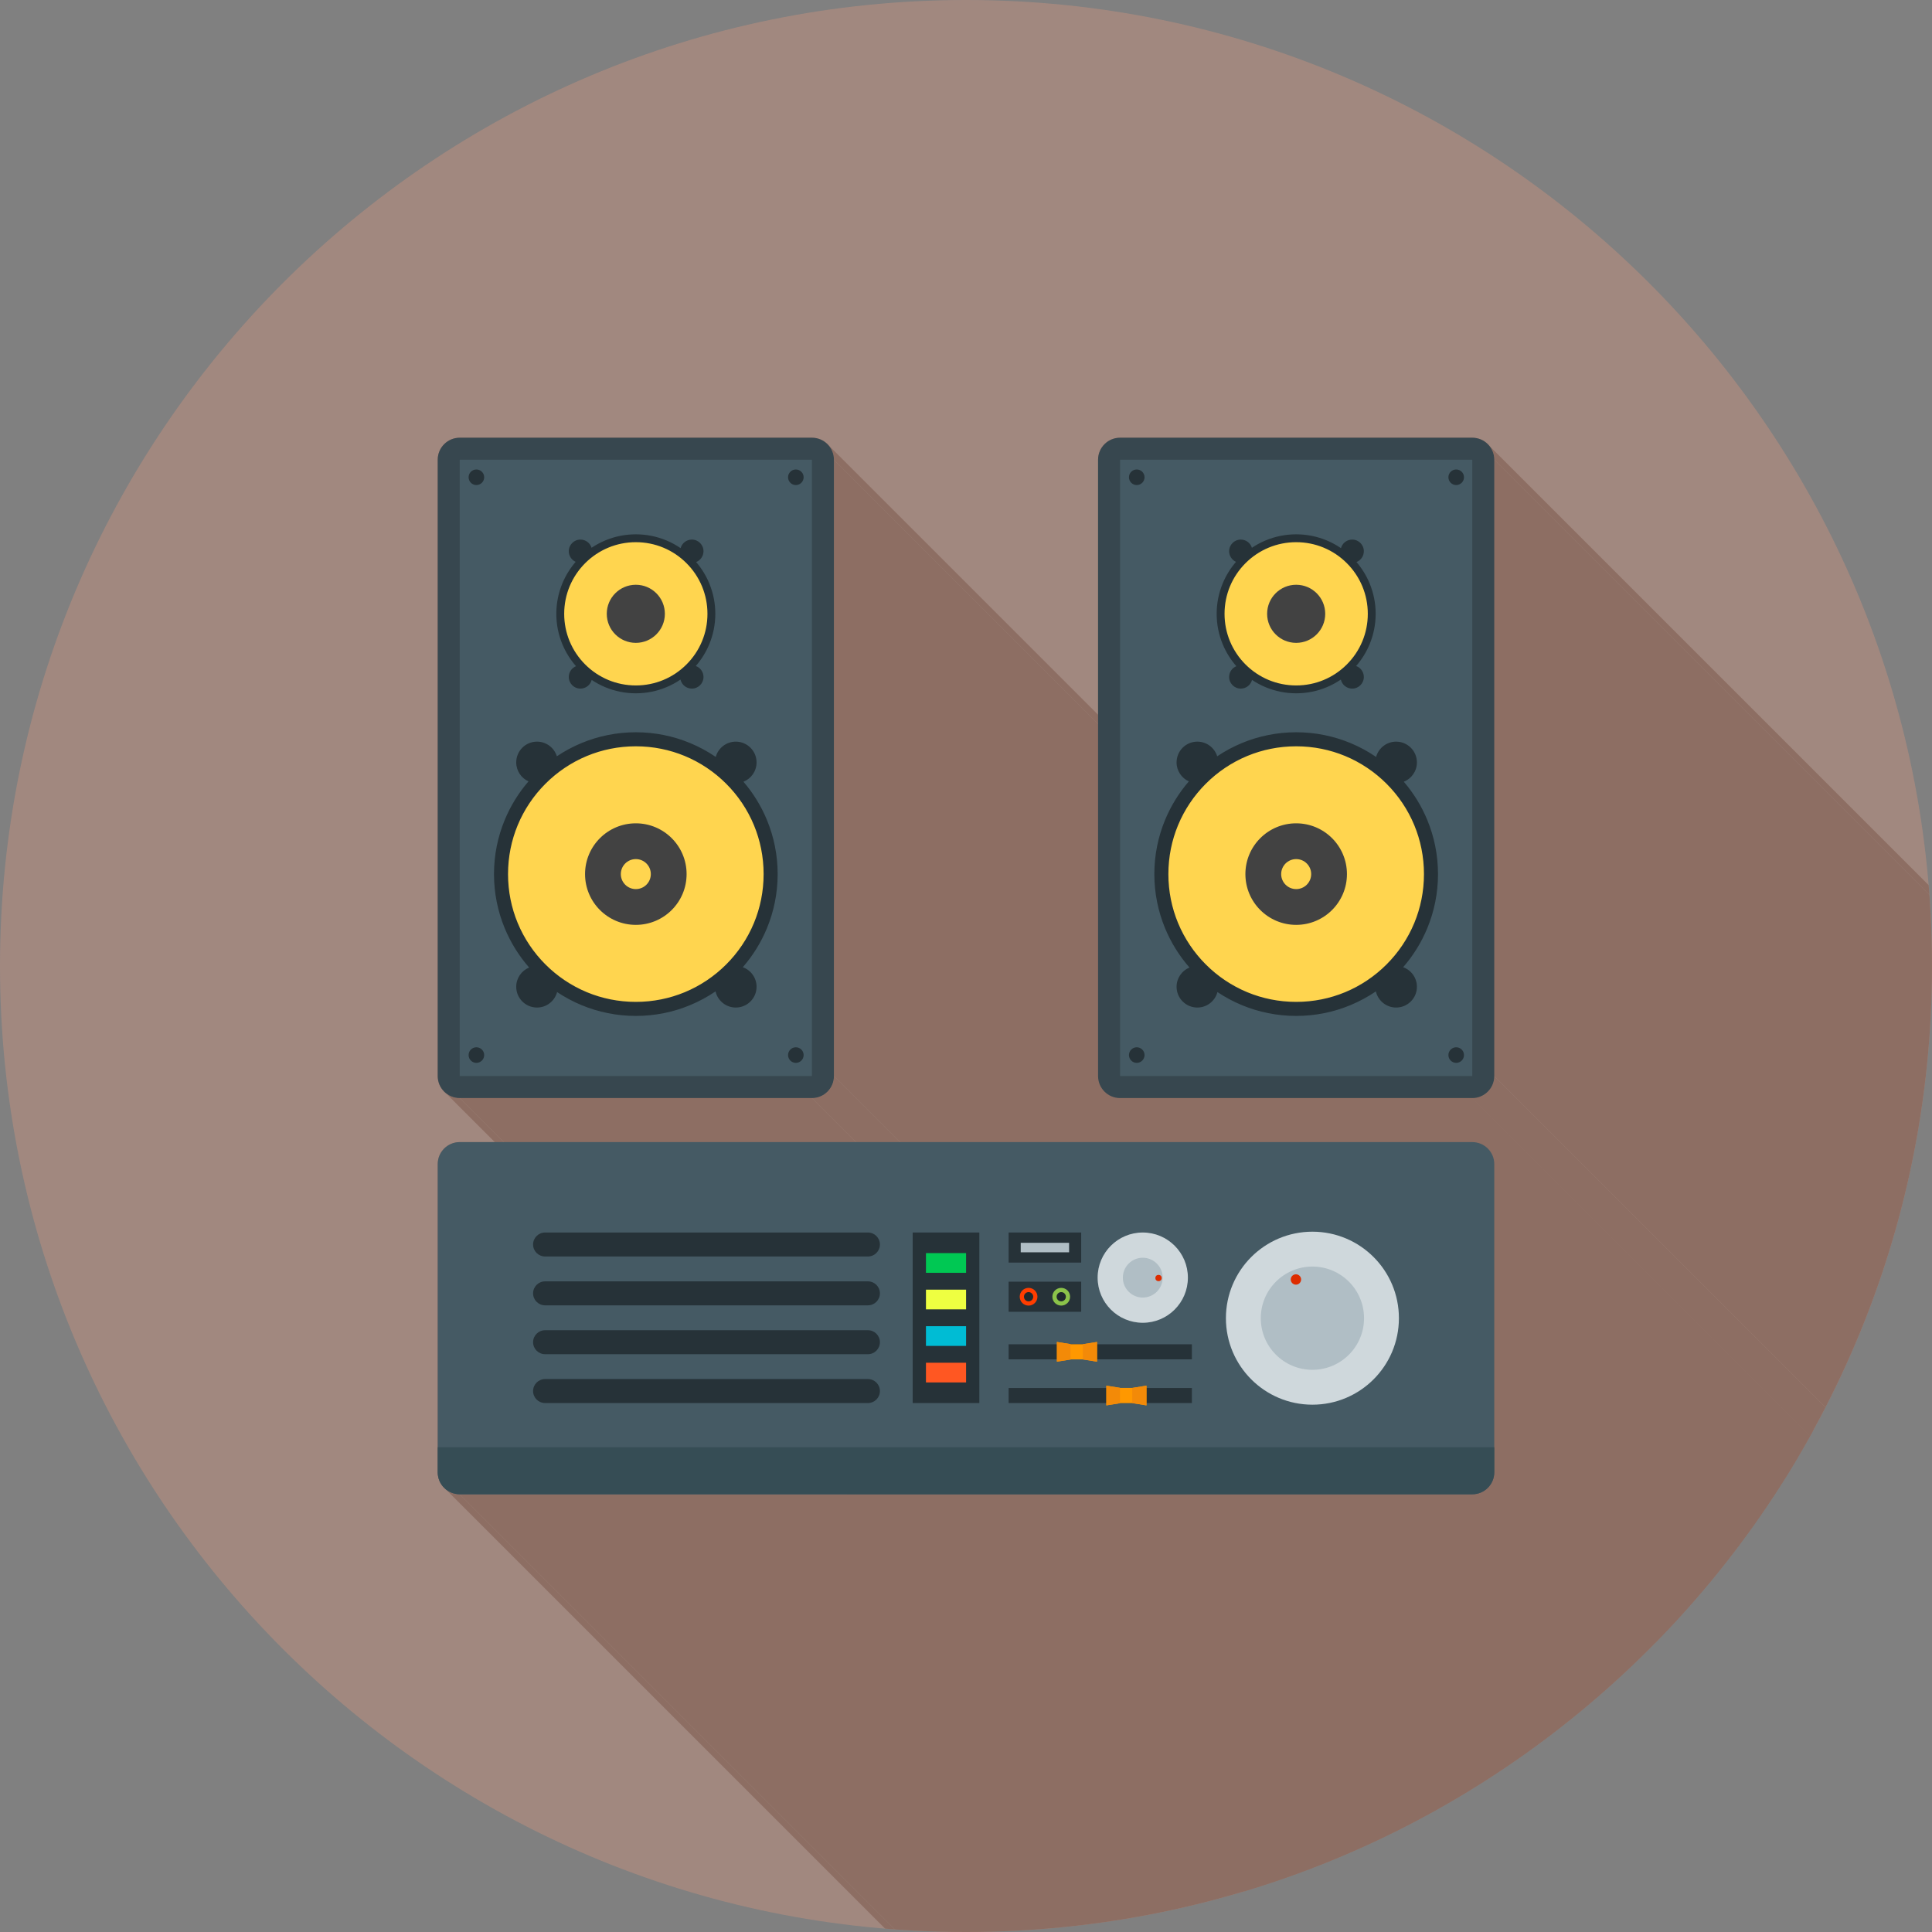 <?xml version="1.0" encoding="UTF-8"?>
<!DOCTYPE svg PUBLIC "-//W3C//DTD SVG 1.1//EN" "http://www.w3.org/Graphics/SVG/1.1/DTD/svg11.dtd">
<!-- Creator: CorelDRAW -->
<svg xmlns="http://www.w3.org/2000/svg" xml:space="preserve" width="2048px" height="2048px" style="shape-rendering:geometricPrecision; text-rendering:geometricPrecision; image-rendering:optimizeQuality; fill-rule:evenodd; clip-rule:evenodd"
viewBox="0 0 2048 2048"
 xmlns:xlink="http://www.w3.org/1999/xlink">
 <rect x="0" y="0" width="2048" height="2048" fill="#808080" stroke="none"/>
 <defs>
  <style type="text/css">
   <![CDATA[
    .fil2 {fill:none}
    .fil14 {fill:#00BCD4}
    .fil12 {fill:#00C853}
    .fil21 {fill:#1F292D}
    .fil8 {fill:#263238}
    .fil9 {fill:#364D55}
    .fil3 {fill:#37474F}
    .fil6 {fill:#424242}
    .fil4 {fill:#455A64}
    .fil20 {fill:#8BC34A}
    .fil1 {fill:#8D6E63}
    .fil0 {fill:#A1887F}
    .fil11 {fill:#B0BEC5}
    .fil10 {fill:#CFD8DC}
    .fil18 {fill:#DD2C00}
    .fil13 {fill:#EEFF41}
    .fil17 {fill:#F38A08}
    .fil19 {fill:#FF3D00}
    .fil15 {fill:#FF5722}
    .fil16 {fill:#FF9800}
    .fil5 {fill:#FFD54F}
    .fil7 {fill:#263238;fill-rule:nonzero}
   ]]>
  </style>
   <clipPath id="id0">
    <path d="M1024 -0.001c565.539,0 1024,458.462 1024,1024 0,565.539 -458.462,1024 -1024,1024 -565.539,0 -1024,-458.462 -1024,-1024 0,-565.539 458.462,-1024 1024,-1024z"/>
   </clipPath>
 </defs>
 <g id="Layer_x0020_1">
  <path class="fil0" d="M1024 -0.001c565.539,0 1024,458.462 1024,1024 0,565.539 -458.462,1024 -1024,1024 -565.539,0 -1024,-458.462 -1024,-1024 0,-565.539 458.462,-1024 1024,-1024z"/>
  <g style="clip-path:url(#id0)">
   <g id="_451271576">
    <g>
     <polygon id="_3326216401" class="fil1" points="1584,487.335 2719.88,1623.22 2719.88,2276.55 1584,1140.67 "/>
     <polygon id="_332621760" class="fil1" points="877.166,470.835 2013.05,1606.72 2014.55,1608.37 2015.9,1610.17 2017.07,1612.09 2018.05,1614.13 2018.83,1616.28 2019.41,1618.51 2019.76,1620.83 2019.88,1623.22 884.001,487.335 883.881,484.949 883.528,482.632 882.953,480.396 882.167,478.252 881.185,476.213 880.016,474.289 878.672,472.492 "/>
     <polygon id="_332621088" class="fil1" points="884.001,487.335 2019.88,1623.22 2019.88,2276.55 884.001,1140.67 "/>
     <polygon id="_332621472" class="fil1" points="1187.33,1164 2323.21,2299.88 2320.83,2299.76 2318.51,2299.41 2316.28,2298.83 2314.13,2298.05 2312.09,2297.07 2310.17,2295.9 2308.37,2294.55 2306.71,2293.05 1170.83,1157.17 1172.49,1158.67 1174.29,1160.01 1176.21,1161.18 1178.25,1162.17 1180.39,1162.95 1182.63,1163.53 1184.95,1163.88 "/>
     <polygon id="_332622432" class="fil1" points="1578.67,472.492 2714.55,1608.37 2715.9,1610.17 2717.07,1612.09 2718.05,1614.13 2718.83,1616.28 2719.41,1618.51 2719.76,1620.83 2719.88,1623.22 1584,487.335 1583.88,484.949 1583.53,482.632 1582.95,480.396 1582.17,478.252 1581.18,476.213 1580.01,474.289 "/>
     <polygon id="_332622192" class="fil1" points="1560.67,1164 2696.55,2299.88 2323.21,2299.88 1187.33,1164 "/>
     <polygon id="_332622000" class="fil1" points="884.001,1140.67 2019.88,2276.55 2019.76,2278.93 2019.41,2281.25 2018.83,2283.49 2018.05,2285.63 2017.07,2287.67 2015.9,2289.59 2014.55,2291.39 2013.05,2293.05 2011.39,2294.55 2009.59,2295.9 2007.67,2297.07 2005.63,2298.05 2003.49,2298.83 2001.25,2299.41 1998.93,2299.76 1996.55,2299.88 860.668,1164 863.053,1163.88 865.37,1163.53 867.605,1162.95 869.75,1162.17 871.789,1161.18 873.713,1160.01 875.509,1158.67 877.166,1157.17 878.672,1155.51 880.016,1153.71 881.185,1151.79 882.167,1149.75 882.953,1147.6 883.528,1145.37 883.881,1143.05 "/>
     <polygon id="_332622096" class="fil1" points="860.668,1164 1996.55,2299.88 1623.22,2299.88 487.334,1164 "/>
     <polygon id="_332622456" class="fil1" points="487.334,1164 1623.22,2299.88 1620.83,2299.76 1618.51,2299.41 1616.28,2298.83 1614.13,2298.05 1612.09,2297.07 1610.17,2295.9 1608.37,2294.55 472.491,1158.67 474.287,1160.01 476.211,1161.18 478.251,1162.17 480.395,1162.95 482.631,1163.53 484.948,1163.88 "/>
     <polygon id="_332621952" class="fil1" points="1584,1140.67 2719.88,2276.55 2719.76,2278.93 2719.41,2281.25 2718.83,2283.49 2718.05,2285.63 2717.07,2287.67 2715.9,2289.59 2714.55,2291.39 2713.05,2293.05 2711.39,2294.55 2709.59,2295.9 2707.67,2297.07 2705.63,2298.05 2703.49,2298.83 2701.25,2299.41 2698.93,2299.76 2696.55,2299.88 1560.67,1164 1563.05,1163.88 1565.37,1163.53 1567.61,1162.95 1569.75,1162.17 1571.79,1161.18 1573.71,1160.01 1575.51,1158.67 1577.17,1157.17 1578.67,1155.51 1580.01,1153.71 1581.18,1151.79 1582.17,1149.75 1582.95,1147.6 1583.53,1145.37 1583.88,1143.05 "/>
     <polygon id="_332621928" class="fil1" points="1577.16,1217.5 2713.05,2353.38 2714.55,2355.04 2715.9,2356.83 2717.06,2358.76 2718.05,2360.8 2718.83,2362.94 2719.41,2365.18 2719.76,2367.5 2719.88,2369.88 1584,1234 1583.88,1231.61 1583.53,1229.3 1582.95,1227.06 1582.17,1224.92 1581.18,1222.88 1580.01,1220.95 1578.67,1219.16 "/>
     <polygon id="_332622120" class="fil1" points="1584,1234 2719.88,2369.88 2719.88,2670.07 1584,1534.19 "/>
     <polygon id="_332622264" class="fil1" points="1584,1534.19 2719.88,2670.07 2719.88,2696.55 1584,1560.66 "/>
     <polygon id="_332622360" class="fil1" points="1584,1560.66 2719.88,2696.55 2719.76,2698.93 2719.41,2701.25 2718.83,2703.49 2718.05,2705.63 2717.06,2707.67 2715.9,2709.59 2714.55,2711.39 2713.05,2713.05 2711.39,2714.55 2709.59,2715.9 2707.67,2717.07 2705.63,2718.05 2703.49,2718.83 2701.25,2719.41 2698.93,2719.76 2696.55,2719.88 1560.67,1584 1563.05,1583.88 1565.37,1583.53 1567.6,1582.95 1569.75,1582.16 1571.79,1581.18 1573.71,1580.01 1575.51,1578.67 1577.16,1577.16 1578.67,1575.51 1580.01,1573.71 1581.18,1571.79 1582.17,1569.75 1582.95,1567.6 1583.53,1565.37 1583.88,1563.05 "/>
     <polygon id="_332622480" class="fil1" points="1560.67,1584 2696.55,2719.88 1623.22,2719.88 487.334,1584 "/>
     <polygon id="_332623056" class="fil1" points="487.334,1584 1623.22,2719.88 1620.83,2719.76 1618.51,2719.41 1616.28,2718.83 1614.13,2718.05 1612.09,2717.07 1610.17,2715.9 1608.37,2714.55 472.491,1578.67 474.287,1580.01 476.211,1581.18 478.251,1582.16 480.395,1582.95 482.631,1583.53 484.948,1583.88 "/>
    </g>
    <path id="_451271552" class="fil1" d="M1584 487.335l0 653.331c0,12.887 -10.447,23.334 -23.334,23.334l-373.334 0c-12.886,0 -23.334,-10.447 -23.334,-23.334l0 -653.331c0,-12.887 10.448,-23.334 23.334,-23.334l373.334 0c12.887,0 23.334,10.447 23.334,23.334zm-699.999 0l0 653.331c0,12.887 -10.448,23.334 -23.334,23.334l-373.334 0c-12.887,0 -23.334,-10.447 -23.334,-23.334l0 -653.331c0,-12.887 10.447,-23.334 23.334,-23.334l373.334 0c12.886,0 23.334,10.447 23.334,23.334zm-396.668 723.33l1073.33 0c12.886,0 23.334,10.447 23.334,23.334l0 300.189 0 26.477c0,12.887 -10.448,23.334 -23.334,23.334l-1073.33 0c-12.887,0 -23.334,-10.447 -23.334,-23.334l0 -26.477 0 -300.189c0,-12.887 10.447,-23.334 23.334,-23.334z"/>
   </g>
  </g>
  <path class="fil2" d="M1024 -0.001c565.539,0 1024,458.462 1024,1024 0,565.539 -458.462,1024 -1024,1024 -565.539,0 -1024,-458.462 -1024,-1024 0,-565.539 458.462,-1024 1024,-1024z"/>
  <path class="fil3" d="M1187.33 464.001l373.334 0c12.887,0 23.334,10.447 23.334,23.334l0 653.331c0,12.887 -10.447,23.334 -23.334,23.334l-373.334 0c-12.886,0 -23.334,-10.447 -23.334,-23.334l0 -653.331c0,-12.887 10.448,-23.334 23.334,-23.334z"/>
  <path class="fil4" d="M1187.33 487.334c-0.009,0 -0.019,0 0,0.001l0 653.332 373.335 -0.001 -0.001 -653.332 -373.334 0z"/>
  <path class="fil5" d="M1275.01 1025.57c-25.336,-25.336 -41.007,-60.337 -41.007,-98.993 0,-38.657 15.671,-73.658 41.007,-98.994 25.337,-25.336 60.337,-41.007 98.994,-41.007 38.656,0 73.657,15.671 98.994,41.007 25.335,25.336 41.007,60.337 41.007,98.994 0,38.656 -15.672,73.657 -41.007,98.993 -25.337,25.337 -60.338,41.007 -98.994,41.007 -38.657,0 -73.657,-15.67 -98.994,-41.007z"/>
  <path class="fil6" d="M1320.17 926.577c0,14.864 6.024,28.322 15.763,38.061 9.741,9.739 23.197,15.764 38.062,15.764 14.864,0 28.322,-6.025 38.061,-15.764 9.739,-9.739 15.764,-23.197 15.764,-38.061 0,-14.865 -6.025,-28.323 -15.764,-38.062 -9.739,-9.739 -23.197,-15.763 -38.061,-15.763 -14.865,0 -28.322,6.024 -38.062,15.763 -9.739,9.739 -15.763,23.197 -15.763,38.062z"/>
  <path class="fil5" d="M1317.36 707.304c-14.495,-14.496 -23.46,-34.52 -23.46,-56.636 0,-22.117 8.966,-42.142 23.46,-56.636 14.496,-14.496 34.52,-23.461 56.637,-23.461 22.116,0 42.141,8.966 56.636,23.461 14.495,14.495 23.461,34.519 23.461,56.636 0,22.116 -8.967,42.141 -23.461,56.636 -14.496,14.496 -34.52,23.461 -56.636,23.461 -22.117,0 -42.142,-8.966 -56.637,-23.461z"/>
  <path class="fil7" d="M1260.9 1025.63c-10.719,-12.239 -19.499,-26.264 -25.846,-41.589 -7.348,-17.739 -11.404,-37.153 -11.404,-57.465 0,-20.313 4.056,-39.728 11.404,-57.467 6.215,-15.004 14.76,-28.763 25.176,-40.819 -7.669,-3.443 -13.012,-11.147 -13.012,-20.099 0,-12.162 9.86,-22.022 22.022,-22.022 9.9,0 18.274,6.534 21.046,15.522 8.203,-5.502 16.988,-10.224 26.245,-14.059 17.739,-7.348 37.153,-11.405 57.465,-11.405 20.313,0 39.726,4.057 57.465,11.405 9.64,3.993 18.768,8.95 27.256,14.744 2.551,-9.339 11.095,-16.207 21.244,-16.207 12.161,0 22.02,9.86 22.02,22.022 0,9.293 -5.758,17.242 -13.899,20.474 10.268,11.966 18.704,25.595 24.855,40.446 7.348,17.737 11.404,37.149 11.404,57.464 0,20.314 -4.056,39.726 -11.404,57.464 -6.287,15.181 -14.965,29.086 -25.545,41.243 8.505,3.048 14.589,11.181 14.589,20.733 0,12.162 -9.86,22.022 -22.02,22.022 -10.473,0 -19.239,-7.312 -21.471,-17.11 -8.427,5.728 -17.476,10.631 -27.029,14.59 -17.739,7.348 -37.153,11.404 -57.465,11.404 -20.313,0 -39.726,-4.056 -57.465,-11.404 -9.164,-3.796 -17.862,-8.46 -25.992,-13.891 -2.482,9.444 -11.076,16.41 -21.299,16.41 -12.162,0 -22.022,-9.86 -22.022,-22.022 0,-9.209 5.655,-17.1 13.682,-20.386zm-12.122 -47.228c6.843,16.525 16.912,31.436 29.433,43.957 12.521,12.522 27.433,22.59 43.958,29.434 15.93,6.599 33.434,10.242 51.827,10.242 18.393,0 35.897,-3.644 51.827,-10.242 16.525,-6.844 31.437,-16.912 43.958,-29.434 12.52,-12.521 22.59,-27.433 29.433,-43.959 6.6,-15.928 10.242,-33.431 10.242,-51.824 0,-18.395 -3.643,-35.896 -10.242,-51.826 -6.843,-16.525 -16.913,-31.439 -29.433,-43.959 -12.521,-12.521 -27.433,-22.59 -43.958,-29.434 -15.93,-6.599 -33.434,-10.241 -51.827,-10.241 -18.393,0 -35.897,3.643 -51.827,10.241 -16.525,6.844 -31.437,16.913 -43.958,29.434 -12.521,12.521 -22.59,27.432 -29.433,43.958 -6.6,15.928 -10.242,33.432 -10.242,51.827 0,18.393 3.643,35.897 10.242,51.827z"/>
  <path class="fil7" d="M1310.6 706.188c-6.008,-6.86 -10.929,-14.721 -14.487,-23.31 -4.119,-9.944 -6.392,-20.825 -6.392,-32.21 0,-11.386 2.274,-22.267 6.392,-32.21 3.484,-8.409 8.274,-16.122 14.112,-22.879 -4.299,-1.93 -7.293,-6.248 -7.293,-11.265 0,-6.816 5.526,-12.342 12.344,-12.342 5.549,0 10.242,3.661 11.796,8.7 4.598,-3.085 9.522,-5.731 14.711,-7.88 9.943,-4.119 20.824,-6.392 32.21,-6.392 11.385,0 22.266,2.274 32.209,6.392 5.404,2.238 10.519,5.016 15.278,8.264 1.429,-5.235 6.219,-9.084 11.908,-9.084 6.816,0 12.342,5.526 12.342,12.342 0,5.209 -3.228,9.664 -7.791,11.476 5.756,6.707 10.483,14.346 13.931,22.67 4.119,9.941 6.392,20.823 6.392,32.209 0,11.386 -2.274,22.266 -6.392,32.209 -3.524,8.509 -8.387,16.303 -14.319,23.117 4.767,1.709 8.178,6.267 8.178,11.622 0,6.816 -5.526,12.342 -12.342,12.342 -5.87,0 -10.784,-4.098 -12.035,-9.589 -4.723,3.21 -9.795,5.959 -15.15,8.177 -9.943,4.119 -20.824,6.392 -32.209,6.392 -11.386,0 -22.267,-2.274 -32.21,-6.392 -5.137,-2.127 -10.012,-4.742 -14.569,-7.786 -1.39,5.294 -6.208,9.198 -11.937,9.198 -6.817,0 -12.344,-5.526 -12.344,-12.342 0,-5.163 3.169,-9.585 7.669,-11.427zm-6.795 -26.471c3.836,9.262 9.48,17.62 16.498,24.638 7.018,7.018 15.377,12.663 24.639,16.498 8.928,3.699 18.739,5.741 29.049,5.741 10.309,0 20.12,-2.042 29.048,-5.741 9.263,-3.835 17.621,-9.48 24.639,-16.498 7.017,-7.018 12.661,-15.377 16.498,-24.639 3.699,-8.928 5.741,-18.738 5.741,-29.048 0,-10.31 -2.042,-20.12 -5.741,-29.048 -3.836,-9.262 -9.481,-17.622 -16.498,-24.64 -7.018,-7.017 -15.376,-12.661 -24.639,-16.497 -8.928,-3.699 -18.739,-5.741 -29.048,-5.741 -10.31,0 -20.121,2.042 -29.049,5.741 -9.262,3.835 -17.621,9.48 -24.639,16.497 -7.018,7.018 -12.661,15.377 -16.498,24.639 -3.699,8.928 -5.74,18.739 -5.74,29.049 0,10.31 2.041,20.12 5.74,29.049z"/>
  <path class="fil6" d="M1343.2 650.667c0,8.504 3.446,16.204 9.019,21.776 5.572,5.572 13.271,9.019 21.776,9.019 8.504,0 16.204,-3.446 21.776,-9.019 5.571,-5.572 9.018,-13.272 9.018,-21.776 0,-8.505 -3.446,-16.204 -9.018,-21.776 -5.572,-5.572 -13.272,-9.019 -21.776,-9.019 -8.505,0 -16.204,3.446 -21.776,9.019 -5.572,5.572 -9.019,13.271 -9.019,21.776z"/>
  <path class="fil5" d="M1358.1 926.577c0,4.391 1.78,8.368 4.658,11.245 2.877,2.877 6.853,4.657 11.245,4.657 4.391,0 8.368,-1.78 11.245,-4.657 2.878,-2.877 4.658,-6.854 4.658,-11.245 0,-4.393 -1.78,-8.368 -4.658,-11.246 -2.877,-2.877 -6.854,-4.657 -11.245,-4.657 -4.393,0 -8.368,1.78 -11.245,4.657 -2.878,2.878 -4.658,6.854 -4.658,11.246z"/>
  <circle class="fil8" cx="1205" cy="505.92" r="8.26"/>
  <circle class="fil8" cx="1205" cy="1118.42" r="8.26"/>
  <circle class="fil8" cx="1543.63" cy="505.92" r="8.26"/>
  <circle class="fil8" cx="1543.63" cy="1118.42" r="8.26"/>
  <path class="fil4" d="M487.334 1210.67l1073.33 0c12.886,0 23.334,10.447 23.334,23.334l0 326.666c0,12.887 -10.448,23.334 -23.334,23.334l-1073.33 0c-12.887,0 -23.334,-10.447 -23.334,-23.334l0 -326.666c0,-12.887 10.447,-23.334 23.334,-23.334z"/>
  <path class="fil9" d="M1584 1534.19l0 26.477c0,12.887 -10.448,23.334 -23.334,23.334l-1073.33 0c-12.887,0 -23.334,-10.447 -23.334,-23.334l0 -26.477 1120 0z"/>
  <path class="fil10" d="M1211.37 1306.51c13.213,0 25.175,5.356 33.835,14.016 8.66,8.66 14.016,20.623 14.016,33.835 0,13.212 -5.356,25.175 -14.016,33.834 -8.66,8.661 -20.622,14.017 -33.835,14.017 -13.212,0 -25.175,-5.356 -33.834,-14.017 -8.66,-8.659 -14.017,-20.622 -14.017,-33.834 0,-13.212 5.357,-25.175 14.017,-33.835 8.659,-8.66 20.622,-14.016 33.834,-14.016z"/>
  <path class="fil11" d="M1226.29 1339.44c-3.819,-3.819 -9.095,-6.181 -14.923,-6.181 -5.829,0 -11.105,2.362 -14.922,6.181 -3.819,3.817 -6.18,9.093 -6.18,14.922 0,5.829 2.361,11.105 6.18,14.922 3.817,3.819 9.093,6.18 14.922,6.18 5.829,0 11.105,-2.361 14.923,-6.18 3.817,-3.817 6.18,-9.093 6.18,-14.922 0,-5.829 -2.362,-11.105 -6.18,-14.922z"/>
  <path class="fil10" d="M1391.21 1305.64c25.318,0 48.241,10.264 64.834,26.857 16.595,16.593 26.858,39.517 26.858,64.834 0,25.318 -10.264,48.242 -26.858,64.835 -16.593,16.593 -39.516,26.857 -64.834,26.857 -25.317,0 -48.241,-10.264 -64.835,-26.857 -16.593,-16.593 -26.857,-39.517 -26.857,-64.835 0,-25.317 10.264,-48.241 26.857,-64.834 16.595,-16.593 39.519,-26.857 64.835,-26.857z"/>
  <path class="fil11" d="M1429.91 1358.63c-9.902,-9.902 -23.584,-16.028 -38.699,-16.028 -15.115,0 -28.798,6.125 -38.7,16.028 -9.902,9.902 -16.028,23.585 -16.028,38.699 0,15.116 6.125,28.798 16.028,38.7 9.902,9.902 23.585,16.028 38.7,16.028 15.115,0 28.797,-6.125 38.699,-16.028 9.902,-9.902 16.028,-23.584 16.028,-38.7 0,-15.113 -6.125,-28.797 -16.028,-38.699z"/>
  <path class="fil8" d="M577.806 1461.86c-7.02,0 -12.712,5.692 -12.712,12.712 0,7.02 5.692,12.712 12.712,12.712l342.232 0c7.02,0 12.712,-5.692 12.712,-12.712 0,-7.02 -5.692,-12.712 -12.712,-12.712l-342.232 0z"/>
  <path class="fil8" d="M577.806 1358.29c-7.02,0 -12.712,5.692 -12.712,12.713 0,7.02 5.692,12.712 12.712,12.712l342.232 0c7.02,0 12.712,-5.692 12.712,-12.712 0,-7.022 -5.692,-12.713 -12.712,-12.713l-342.232 0z"/>
  <path class="fil8" d="M577.806 1410.08c-7.02,0 -12.712,5.692 -12.712,12.712 0,7.02 5.692,12.712 12.712,12.712l342.232 0c7.02,0 12.712,-5.692 12.712,-12.712 0,-7.02 -5.692,-12.712 -12.712,-12.712l-342.232 0z"/>
  <path class="fil8" d="M577.806 1306.51c-7.02,0 -12.712,5.692 -12.712,12.712 0,7.02 5.692,12.712 12.712,12.712l342.232 0c7.02,0 12.712,-5.692 12.712,-12.712 0,-7.02 -5.692,-12.712 -12.712,-12.712l-342.232 0z"/>
  <rect class="fil8" x="967.501" y="1306.51" width="70.637" height="180.773"/>
  <rect class="fil12" x="981.551" y="1328.35" width="42.535" height="20.888"/>
  <rect class="fil13" x="981.551" y="1367.09" width="42.535" height="20.888"/>
  <rect class="fil14" x="981.551" y="1405.82" width="42.535" height="20.888"/>
  <rect class="fil15" x="981.551" y="1444.56" width="42.535" height="20.888"/>
  <rect class="fil8" x="1069.19" y="1471.33" width="194.257" height="15.951"/>
  <polygon class="fil16" points="1172.78,1468.87 1187.78,1471.24 1200.31,1471.24 1215.31,1468.87 1215.31,1489.75 1200.31,1487.38 1187.78,1487.38 1172.78,1489.75 "/>
  <polygon class="fil17" points="1172.78,1468.87 1187.2,1471.15 1187.2,1487.47 1172.78,1489.75 "/>
  <polygon class="fil17" points="1200.21,1471.24 1200.31,1471.24 1215.31,1468.87 1215.31,1489.75 1200.31,1487.38 1200.21,1487.38 "/>
  <rect class="fil8" x="1069.19" y="1425" width="194.257" height="15.951"/>
  <polygon class="fil16" points="1120.37,1422.53 1135.37,1424.91 1147.9,1424.91 1162.9,1422.53 1162.9,1443.42 1147.9,1441.05 1135.37,1441.05 1120.37,1443.42 "/>
  <polygon class="fil17" points="1120.37,1422.53 1134.79,1424.81 1134.79,1441.14 1120.37,1443.42 "/>
  <polygon class="fil17" points="1147.8,1424.91 1147.9,1424.91 1162.9,1422.53 1162.9,1443.42 1147.9,1441.05 1147.8,1441.05 "/>
  <circle class="fil18" cx="1373.74" cy="1356.31" r="5.499"/>
  <circle class="fil18" cx="1228.1" cy="1354.77" r="3.354"/>
  <rect class="fil8" x="1069.19" y="1306.51" width="76.904" height="31.9"/>
  <rect class="fil11" x="1082.01" y="1317.43" width="51.272" height="10.067"/>
  <rect class="fil8" x="1069.19" y="1358.64" width="76.904" height="31.9"/>
  <circle class="fil19" cx="1090.34" cy="1374.59" r="9.399"/>
  <circle class="fil20" cx="1124.95" cy="1374.59" r="9.399"/>
  <circle class="fil21" cx="1090.34" cy="1374.59" r="4.912"/>
  <circle class="fil21" cx="1124.95" cy="1374.59" r="4.912"/>
  <path class="fil3" d="M487.334 464.001l373.334 0c12.886,0 23.334,10.447 23.334,23.334l0 653.331c0,12.887 -10.448,23.334 -23.334,23.334l-373.334 0c-12.887,0 -23.334,-10.447 -23.334,-23.334l0 -653.331c0,-12.887 10.447,-23.334 23.334,-23.334z"/>
  <path class="fil4" d="M487.334 487.334c-0.009,0 -0.02,0 -0.001,0.001l0.001 653.332 373.334 -0.001 0 -653.332 -373.334 0z"/>
  <path class="fil5" d="M575.006 1025.57c-25.336,-25.336 -41.007,-60.337 -41.007,-98.993 0,-38.657 15.671,-73.658 41.007,-98.994 25.337,-25.336 60.337,-41.007 98.994,-41.007 38.656,0 73.657,15.671 98.994,41.007 25.335,25.336 41.007,60.337 41.007,98.994 0,38.656 -15.672,73.657 -41.007,98.993 -25.337,25.337 -60.338,41.007 -98.994,41.007 -38.657,0 -73.657,-15.67 -98.994,-41.007z"/>
  <path class="fil6" d="M620.175 926.577c0,14.864 6.024,28.322 15.764,38.061 9.739,9.739 23.196,15.764 38.061,15.764 14.865,0 28.322,-6.025 38.062,-15.764 9.738,-9.739 15.763,-23.197 15.763,-38.061 0,-14.865 -6.025,-28.323 -15.763,-38.062 -9.741,-9.739 -23.197,-15.763 -38.062,-15.763 -14.865,0 -28.322,6.024 -38.061,15.763 -9.741,9.739 -15.764,23.197 -15.764,38.062z"/>
  <path class="fil5" d="M617.358 707.304c-14.495,-14.496 -23.46,-34.52 -23.46,-56.636 0,-22.117 8.966,-42.142 23.46,-56.636 14.496,-14.496 34.52,-23.461 56.637,-23.461 22.116,0 42.141,8.966 56.636,23.461 14.495,14.495 23.461,34.519 23.461,56.636 0,22.116 -8.967,42.141 -23.461,56.636 -14.496,14.496 -34.52,23.461 -56.636,23.461 -22.117,0 -42.142,-8.966 -56.637,-23.461z"/>
  <path class="fil7" d="M560.904 1025.63c-10.719,-12.239 -19.499,-26.264 -25.846,-41.589 -7.348,-17.739 -11.404,-37.153 -11.404,-57.465 0,-20.313 4.056,-39.728 11.404,-57.467 6.215,-15.004 14.76,-28.763 25.176,-40.819 -7.669,-3.443 -13.012,-11.147 -13.012,-20.099 0,-12.162 9.86,-22.022 22.022,-22.022 9.9,0 18.274,6.534 21.046,15.522 8.203,-5.502 16.988,-10.224 26.245,-14.059 17.739,-7.348 37.153,-11.405 57.465,-11.405 20.313,0 39.726,4.057 57.465,11.405 9.64,3.993 18.768,8.95 27.256,14.744 2.551,-9.339 11.095,-16.207 21.244,-16.207 12.161,0 22.02,9.86 22.02,22.022 0,9.293 -5.758,17.242 -13.899,20.474 10.268,11.966 18.704,25.595 24.855,40.446 7.348,17.737 11.404,37.149 11.404,57.464 0,20.314 -4.056,39.726 -11.404,57.464 -6.287,15.181 -14.965,29.086 -25.545,41.243 8.505,3.048 14.589,11.181 14.589,20.733 0,12.162 -9.86,22.022 -22.02,22.022 -10.473,0 -19.239,-7.312 -21.471,-17.11 -8.426,5.728 -17.476,10.631 -27.029,14.59 -17.739,7.348 -37.153,11.404 -57.465,11.404 -20.313,0 -39.726,-4.056 -57.465,-11.404 -9.164,-3.796 -17.862,-8.46 -25.992,-13.891 -2.482,9.444 -11.076,16.41 -21.299,16.41 -12.162,0 -22.022,-9.86 -22.022,-22.022 0,-9.209 5.655,-17.1 13.682,-20.386zm-12.122 -47.228c6.843,16.525 16.912,31.436 29.433,43.957 12.521,12.522 27.433,22.59 43.958,29.434 15.93,6.599 33.434,10.242 51.827,10.242 18.393,0 35.897,-3.644 51.827,-10.242 16.525,-6.844 31.437,-16.912 43.958,-29.434 12.52,-12.521 22.59,-27.433 29.433,-43.959 6.6,-15.928 10.242,-33.431 10.242,-51.824 0,-18.395 -3.643,-35.896 -10.242,-51.826 -6.843,-16.525 -16.913,-31.439 -29.433,-43.959 -12.521,-12.521 -27.433,-22.59 -43.958,-29.434 -15.93,-6.599 -33.434,-10.241 -51.827,-10.241 -18.393,0 -35.897,3.643 -51.827,10.241 -16.525,6.844 -31.437,16.913 -43.958,29.434 -12.521,12.521 -22.59,27.432 -29.433,43.958 -6.6,15.928 -10.242,33.432 -10.242,51.827 0,18.393 3.643,35.897 10.242,51.827z"/>
  <path class="fil7" d="M610.604 706.188c-6.008,-6.86 -10.929,-14.721 -14.487,-23.31 -4.117,-9.944 -6.391,-20.825 -6.391,-32.21 0,-11.386 2.274,-22.267 6.391,-32.21 3.484,-8.409 8.274,-16.122 14.112,-22.879 -4.299,-1.93 -7.293,-6.248 -7.293,-11.265 0,-6.816 5.526,-12.342 12.344,-12.342 5.549,0 10.242,3.661 11.796,8.7 4.598,-3.085 9.522,-5.731 14.711,-7.88 9.943,-4.119 20.824,-6.392 32.21,-6.392 11.385,0 22.266,2.274 32.209,6.392 5.404,2.238 10.519,5.016 15.278,8.264 1.43,-5.235 6.219,-9.084 11.908,-9.084 6.816,0 12.342,5.526 12.342,12.342 0,5.209 -3.228,9.664 -7.791,11.476 5.756,6.707 10.483,14.346 13.931,22.67 4.119,9.941 6.392,20.823 6.392,32.209 0,11.386 -2.274,22.266 -6.392,32.209 -3.524,8.509 -8.387,16.303 -14.317,23.117 4.766,1.709 8.177,6.267 8.177,11.622 0,6.816 -5.526,12.342 -12.342,12.342 -5.87,0 -10.784,-4.098 -12.035,-9.589 -4.723,3.21 -9.795,5.959 -15.15,8.177 -9.943,4.119 -20.824,6.392 -32.209,6.392 -11.386,0 -22.267,-2.274 -32.21,-6.392 -5.137,-2.127 -10.012,-4.742 -14.569,-7.786 -1.39,5.294 -6.208,9.198 -11.937,9.198 -6.817,0 -12.344,-5.526 -12.344,-12.342 0,-5.163 3.17,-9.585 7.669,-11.427zm-6.795 -26.471c3.836,9.262 9.48,17.62 16.498,24.638 7.018,7.018 15.377,12.663 24.639,16.498 8.928,3.699 18.739,5.741 29.049,5.741 10.309,0 20.12,-2.042 29.048,-5.741 9.263,-3.835 17.621,-9.48 24.639,-16.498 7.017,-7.018 12.661,-15.377 16.498,-24.639 3.699,-8.928 5.741,-18.738 5.741,-29.048 0,-10.31 -2.042,-20.12 -5.741,-29.048 -3.836,-9.262 -9.481,-17.622 -16.498,-24.64 -7.018,-7.017 -15.376,-12.661 -24.639,-16.497 -8.928,-3.699 -18.739,-5.741 -29.048,-5.741 -10.31,0 -20.121,2.042 -29.049,5.741 -9.262,3.835 -17.621,9.48 -24.639,16.497 -7.018,7.018 -12.661,15.377 -16.498,24.639 -3.698,8.928 -5.74,18.739 -5.74,29.049 0,10.31 2.042,20.12 5.74,29.049z"/>
  <path class="fil6" d="M643.2 650.667c0,8.504 3.446,16.204 9.019,21.776 5.572,5.572 13.271,9.019 21.776,9.019 8.504,0 16.204,-3.446 21.776,-9.019 5.571,-5.572 9.018,-13.272 9.018,-21.776 0,-8.505 -3.446,-16.204 -9.018,-21.776 -5.572,-5.572 -13.272,-9.019 -21.776,-9.019 -8.505,0 -16.204,3.446 -21.776,9.019 -5.572,5.572 -9.019,13.271 -9.019,21.776z"/>
  <path class="fil5" d="M658.097 926.577c0,4.391 1.78,8.368 4.658,11.245 2.877,2.877 6.853,4.657 11.245,4.657 4.393,0 8.368,-1.78 11.245,-4.657 2.878,-2.877 4.658,-6.854 4.658,-11.245 0,-4.393 -1.78,-8.368 -4.658,-11.246 -2.877,-2.877 -6.853,-4.657 -11.245,-4.657 -4.393,0 -8.368,1.78 -11.245,4.657 -2.878,2.878 -4.658,6.854 -4.658,11.246z"/>
  <circle class="fil8" cx="504.997" cy="505.92" r="8.26"/>
  <circle class="fil8" cx="504.997" cy="1118.42" r="8.26"/>
  <circle class="fil8" cx="843.631" cy="505.92" r="8.26"/>
  <circle class="fil8" cx="843.631" cy="1118.42" r="8.26"/>
 </g>
</svg>
